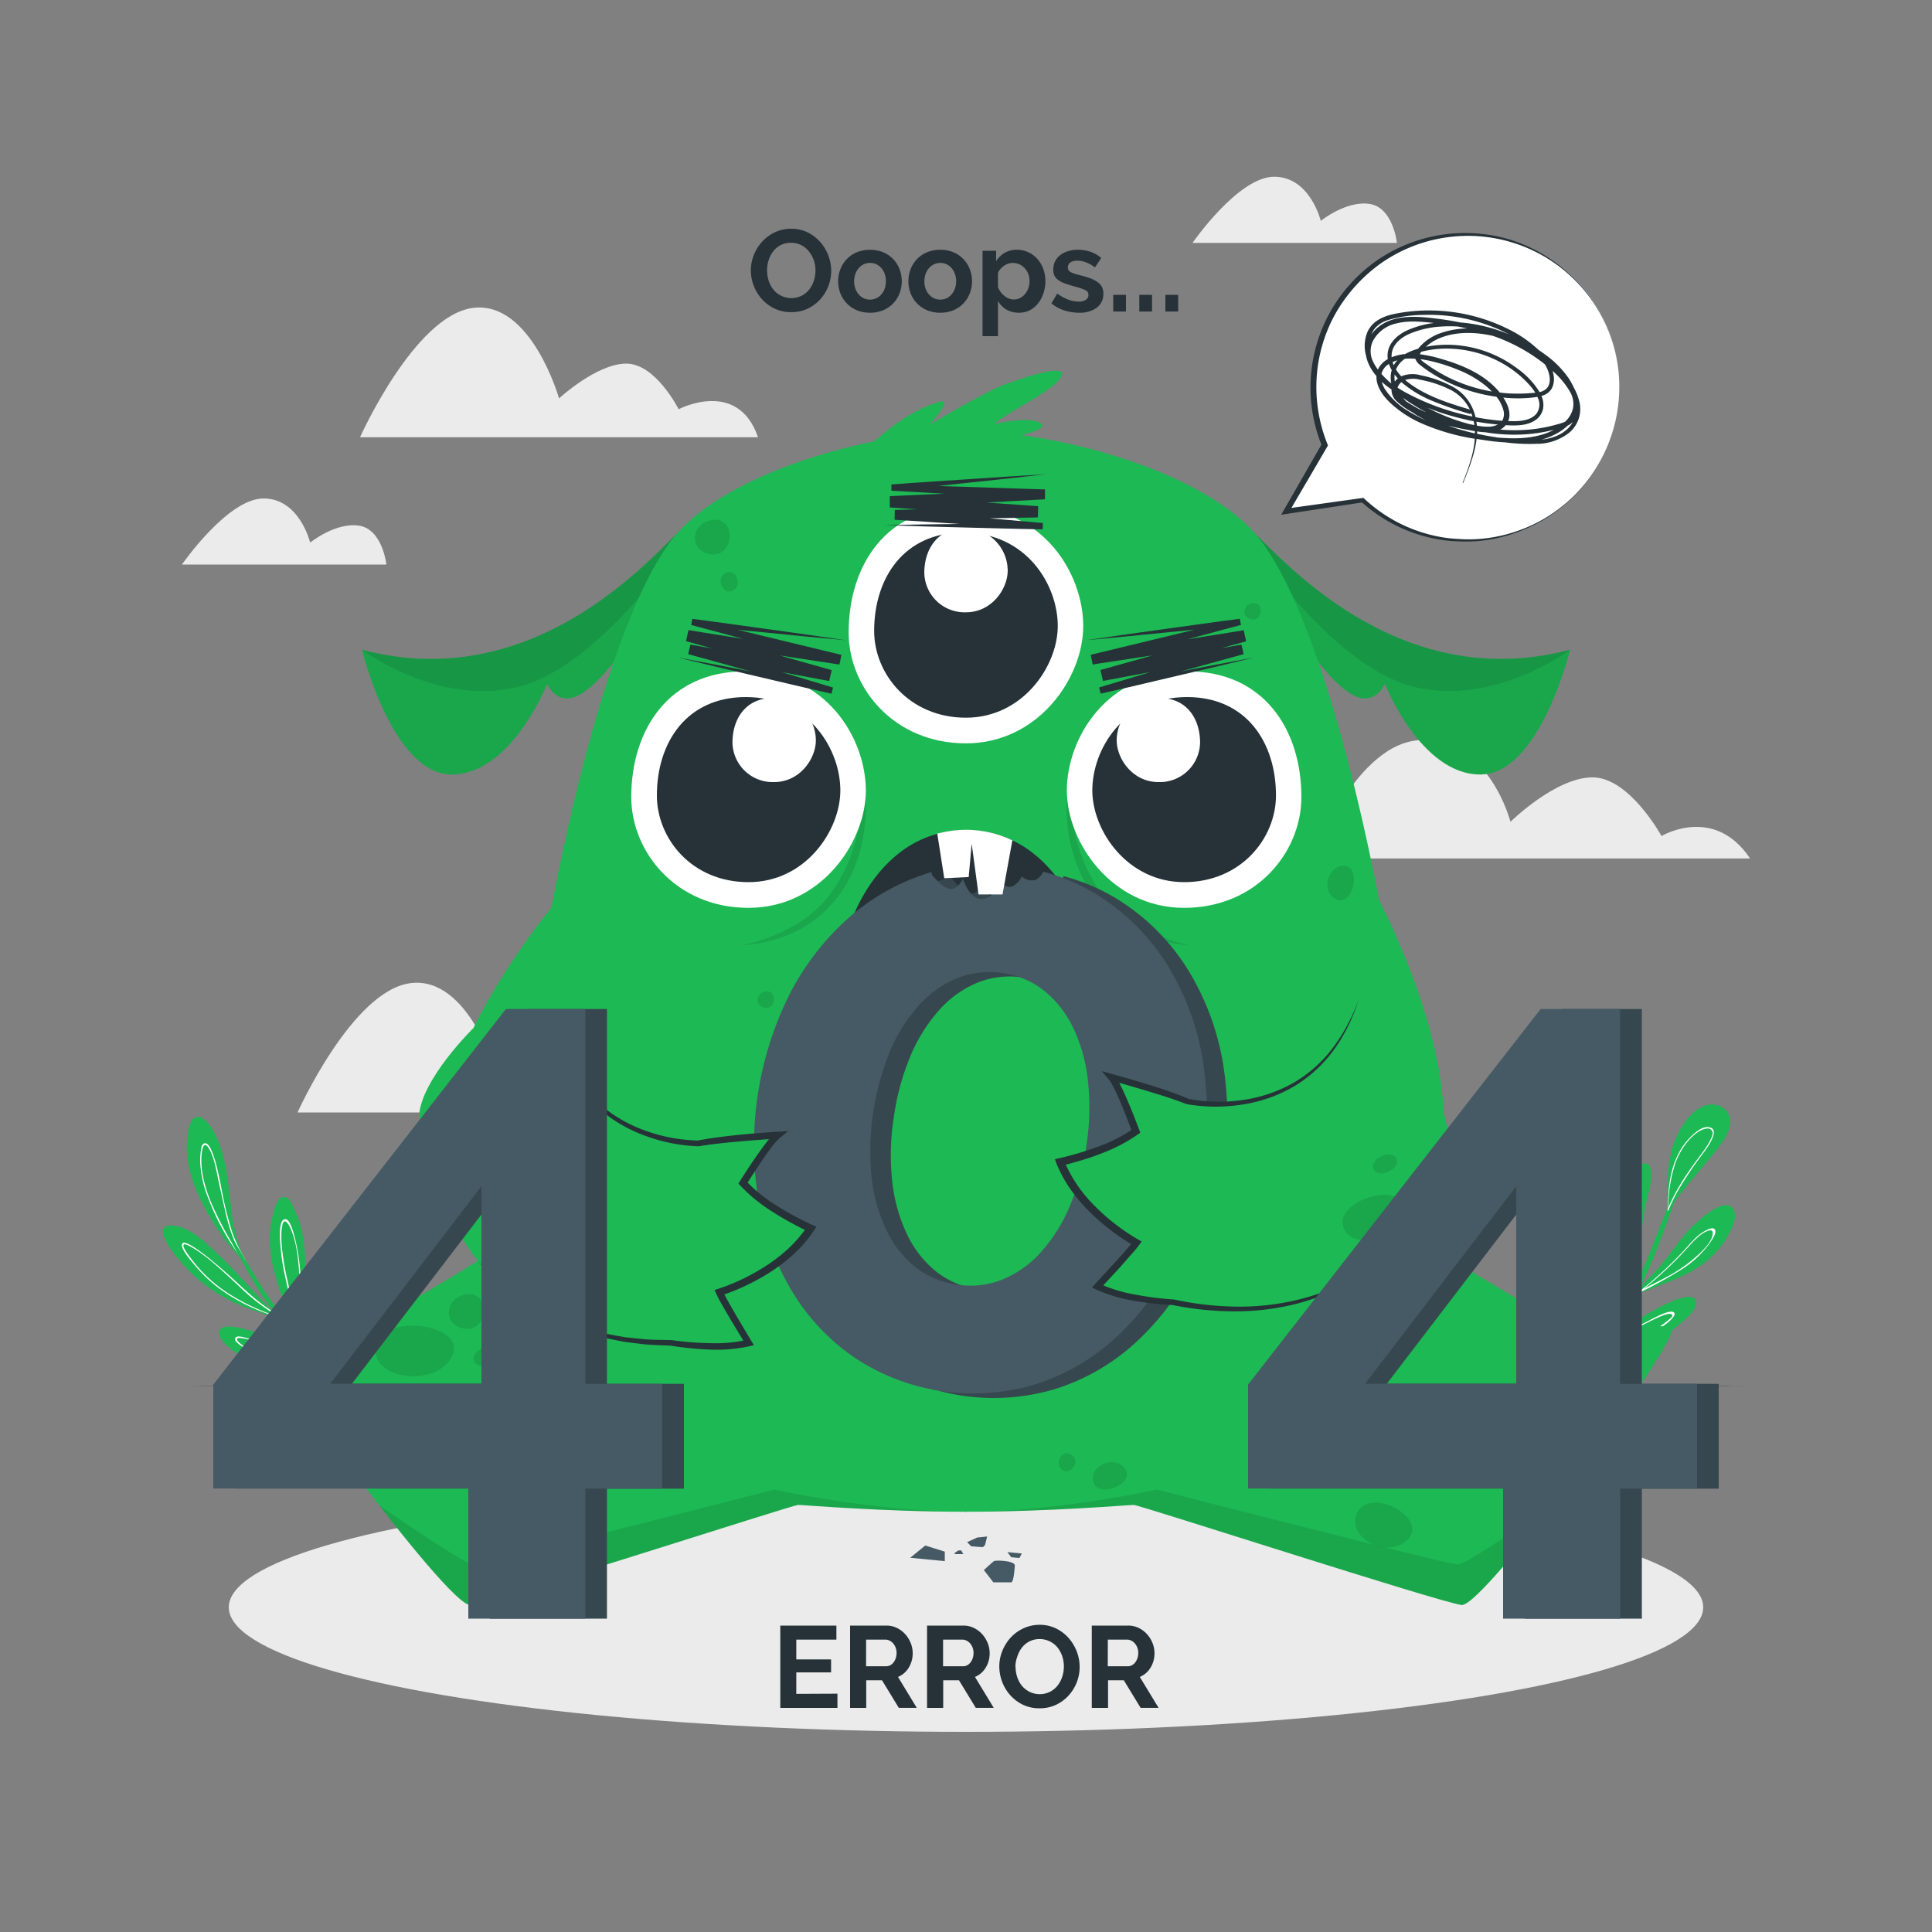 <svg xmlns="http://www.w3.org/2000/svg" viewBox="0 0 500 500"><rect x="0" y="0" width="500" height="500" fill="#808080" stroke="none"/><g id="freepik--background-complete--inject-76"><path d="M452.92,222.17H339.74s11.22-30.65,28.49-30.65,22.68,21.16,22.68,21.16,11.65-11.5,21.23-11.5S430,216.37,430,216.37,443.56,208.2,452.92,222.17Z" style="fill:#ebebeb"></path><path d="M100,146.11H47.08S58.9,129,68.21,129s12.06,11.42,12.06,11.42,6.58-5.33,12.66-4.38S100,146.11,100,146.11Z" style="fill:#ebebeb"></path><path d="M361.52,62.87h-52.9s11.82-17.13,21.13-17.13,12.07,11.42,12.07,11.42,6.57-5.33,12.66-4.38S361.52,62.87,361.52,62.87Z" style="fill:#ebebeb"></path><path d="M196.17,113.16h-103s14.11-31.5,29.2-33.47,22.31,23.41,22.31,23.41,9.74-9,17.39-9,13.56,11.81,13.56,11.81S190.92,97.85,196.17,113.16Z" style="fill:#ebebeb"></path><path d="M180,287.91h-103s14.11-31.5,29.2-33.47,22.31,23.4,22.31,23.4,9.74-9,17.39-9,13.56,11.81,13.56,11.81S174.72,272.6,180,287.91Z" style="fill:#ebebeb"></path></g><g id="freepik--Floor--inject-76"><polygon points="48.82 358.78 99.11 358.54 149.41 358.45 250 358.28 350.59 358.45 400.89 358.54 451.18 358.78 400.89 359.03 350.59 359.11 250 359.28 149.41 359.11 99.11 359.02 48.82 358.78" style="fill:#263238"></polygon></g><g id="freepik--Plants--inject-76"><path d="M424.37,330.68c-3.37-4.35-7.2-9.14-7-14.92.22-5.32,2-11.23,6.9-14.07,1.4-.8,2.42-1.08,2.87.71.68,2.74-.49,6.07-1.07,8.73a55.37,55.37,0,0,0-1.42,10.4c-.07,2.47.1,4.93.09,7.4,0,.31,0,.62,0,.93,0,.11,0,.24,0,.35l.09.13a.31.31,0,0,1,0,.26.2.2,0,0,1-.05.09A.29.29,0,0,1,424.37,330.68Z" style="fill:#1DB954"></path><path d="M424.82,330.69c-2.75-4-6-8.08-5.57-13.13a22.49,22.49,0,0,1,1.8-6.82c.42-1,1.64-3.93,2.92-4,2.32-.12-.78,9.19-.93,10.29a23.49,23.49,0,0,0,1.73,11.89c0,.31,0,.62,0,.93a26.26,26.26,0,0,1-2.18-8.3c-.35-4,1-7.29,1.72-11.12.16-.82.8-3.44-.62-3.23-.94.14-2.15,3-2.41,3.62a22.3,22.3,0,0,0-1.72,6.46c-.48,5.1,2.64,9.24,5.32,13.31A.2.2,0,0,1,424.82,330.69Z" style="fill:#fff"></path><path d="M423.42,335.1l-.6.26h0a.14.14,0,0,1-.15,0,.23.23,0,0,1-.07-.3.17.17,0,0,1,.1-.08l.09,0,.18-.06s0,0,0,0l0,0c2.38-2.92,5.23-5.43,7.59-8.39s4.3-5.8,6.76-8.44c1.55-1.67,9.75-9.48,11.5-4.65.77,2.14-.92,5.21-2,7a22.91,22.91,0,0,1-5.47,6.18C436.06,330.79,429.55,332.39,423.42,335.1Z" style="fill:#1DB954"></path><path d="M435.67,328.23a26.89,26.89,0,0,0,5.71-5.09c.57-.68,3.29-4,2.39-5-.57-.7-2.11.21-2.63.49-2.21,1.21-3.8,3.35-5.49,5.16A103.07,103.07,0,0,1,424.56,334l-.85.45-.71.38-.24.13-.18.11a.24.24,0,0,0,.07.3l.55-.29-.4.31h0l.48-.22.12-.05c.22-.16.45-.33.66-.5A112,112,0,0,0,435.67,328.23Zm-10.16,5.25c2.31-1.82,4.51-3.77,6.64-5.81,1.71-1.64,3.34-3.36,4.93-5.11a23.8,23.8,0,0,1,2.85-2.83c.81-.64,4-2.73,3.2.22-.56,2.14-3.3,4.53-4.89,5.89a38.87,38.87,0,0,1-5.73,4C430.22,331.11,427.85,332.28,425.51,333.48Z" style="fill:#fff"></path><path d="M412.91,346.3h0a.59.59,0,0,1-.13-.15c-2.73-4.23-7-9.38-6.77-14.72.19-3.94,2.36-9.23,6.27-10.84,4.42-1.81,3.56,6.53,3.44,8.66a152.75,152.75,0,0,1-2.54,17l0,.1v0C413.09,346.44,413,346.38,412.91,346.3Z" style="fill:#1DB954"></path><path d="M413.13,346.36c0-.34-.05-.68-.07-1-.24-3.89-.32-7.8-.19-11.7,0-1,.81-8.52-1.15-8.16-1.18.22-1.89,3-2.15,3.95a15.37,15.37,0,0,0-.54,5.09c.26,3.94,2.27,7.5,3.67,11.16.07.17.14.34.2.52v.11h0C413,346.38,413.09,346.44,413.13,346.36Zm-3.49-9.74a15.83,15.83,0,0,1-.15-5.23c.16-1.15.86-5.32,2.33-5.4.77-.05.69.44.84,1.32a10.1,10.1,0,0,1,.13,1.22c0,1,0,2-.08,3-.09,1.76-.14,3.52-.15,5.29,0,2.89.09,5.77.28,8.65C411.83,342.5,410.27,339.7,409.64,336.62Z" style="fill:#fff"></path><path d="M426.67,347.71a29.69,29.69,0,0,1-17.24,1.79l-.1,0a.24.24,0,0,1-.07-.27.22.22,0,0,1,.25-.15l.36.06c6-3.31,12.07-6.53,18.05-10,1.4-.81,10.48-5.79,11-2.25.3,2.19-3,4.75-4.48,6A29.53,29.53,0,0,1,426.67,347.71Z" style="fill:#1DB954"></path><path d="M433,340.88c.36-.47.66-1.06,0-1.34-1.33-.55-5.54,1.88-6.74,2.49-5,2.54-10,4.57-15.18,6.64l-1.31.53h-.51a.23.23,0,0,0,.07.27l.14,0c.22,0,.46,0,.69,0h0a35,35,0,0,0,10.78-1.62,33.22,33.22,0,0,0,6.33-2.75C429.13,344,431.73,342.61,433,340.88Zm-22.59,8.31h-.33c.19-.06.37-.11.55-.18a99.14,99.14,0,0,0,12-4.83c2-1,3.86-2,5.86-2.93.84-.38,3.19-1.52,4-1.16s-.05.94-.48,1.34-.92.73-1.23,1A34.64,34.64,0,0,1,410.45,349.19Z" style="fill:#fff"></path><path d="M398,358.78l-.59-.81,2.12-1.6c2.83-2.18,5.64-4.38,8.41-6.64,1.59-1.29,3.14-2.58,4.64-3.92a1.07,1.07,0,0,1,.16-.14l.36-.34q.19-.16.39-.36a43.25,43.25,0,0,0,8.63-10.46c.76-1.33,1.45-2.69,2.11-4.07.07-.13.13-.26.19-.39a.54.54,0,0,0,.05-.11c.07-.14.13-.27.19-.42l.15-.31c2-4.27,3.58-8.71,5.3-13.06.49-1.24,1-2.49,1.49-3.73l.09-.22c0-.09.07-.19.11-.28,2.21-5.49,4.48-11,6.54-16.5.07-.21.38-.06.3.14-1.34,3.71-2.6,7.44-3.88,11.18-.16.5-.34,1-.51,1.49-.34,1-.67,2-1,2.94q-1,3-2.11,5.86a143,143,0,0,1-6.75,16.25c-.2.39-.41.77-.62,1.15s-.26.49-.41.71-.3.55-.47.82A46.12,46.12,0,0,1,412,348l-.88.72-.41.34a1.92,1.92,0,0,0-.22.18l-.29.22h0l-.22.17-.77.6c-2.81,2.2-5.66,4.36-8.5,6.51C399.77,357.38,398.86,358.08,398,358.78Z" style="fill:#1DB954"></path><path d="M432.93,296.68c1.39-4.39,5.53-11.71,11.12-10.74a4.33,4.33,0,0,1,3.7,4.42c0,2.64-1.83,5.13-3.39,7.11-4.16,5.29-8.8,10.14-12.59,15.72,0,.06-.33.48-.41.61s-.24,0-.17-.14l.37-.55C431.58,307.7,431.27,301.89,432.93,296.68Z" style="fill:#1DB954"></path><path d="M431.78,313.23s0-.08.05-.12a45.83,45.83,0,0,1,2.38-4.88,94.42,94.42,0,0,1,6.29-9.4c.87-1.17,5.24-6.74,1.62-7.13-1.52-.16-3.08,1.13-4.12,2.08a17,17,0,0,0-3.93,5.44c-1.92,4.06-2.35,8.55-2.42,13,0,.2,0,.41,0,.61l-.08.18a.43.43,0,0,0-.05.12.11.11,0,0,0,0,.08.16.16,0,0,0,.2.12A.14.14,0,0,0,431.78,313.23Zm0-1.31a36.38,36.38,0,0,1,1.78-10.82,19.54,19.54,0,0,1,2.71-5.05,15.29,15.29,0,0,1,1.7-1.9,10.72,10.72,0,0,1,1.49-1.2c1.16-.78,2.73-1.21,3.33-.62.75.72.47,1.35-.09,2.58a11.76,11.76,0,0,1-.65,1.21,33.26,33.26,0,0,1-1.94,2.8c-1.13,1.52-2.24,3-3.3,4.59-.72,1.05-1.42,2.13-2.07,3.23a46.92,46.92,0,0,0-3,5.87C431.73,312.38,431.75,312.15,431.76,311.92Z" style="fill:#fff"></path><path d="M55.44,323.66c2.71,2.51,5.26,5.19,7.77,7.89,1.43,1.54,2.83,3.09,4.27,4.62,1.57,1.69,3.06,3.58,5.27,4.41h0a1,1,0,0,1,.27.17l0,0a.28.28,0,0,1-.34.34l-.15-.06H72.5a9.22,9.22,0,0,1-2-.46,48,48,0,0,1-5.37-1.6,45.87,45.87,0,0,1-10.24-5.13,38.68,38.68,0,0,1-7.66-6.79c-1.79-2.08-4.48-5.15-5-7.95-.45-2.53,2.82-2,4.33-1.59C50,318.57,52.86,321.3,55.44,323.66Z" style="fill:#1DB954"></path><path d="M47.2,321.81c-.78,1.09,2.17,4.39,3.41,5.86a37,37,0,0,0,6.65,6.16,47.92,47.92,0,0,0,14.61,7l.63.19h.06l.14.05a.28.28,0,0,0,.35-.34c-.42-.19-.82-.39-1.21-.61s-.72-.4-1.06-.61c-3.78-2.25-7.06-5.38-10.28-8.36C56.72,327.69,48.24,320.37,47.2,321.81Zm24.14,18.44c.52.29,1.06.56,1.59.81l-1.27-.42a53.29,53.29,0,0,1-12.93-6.15,37.89,37.89,0,0,1-6.22-5.16,35.34,35.34,0,0,1-2.82-3.3c-.36-.49-2.74-3.38-2.11-3.95.44-.39,3.17,1.39,3.23,1.42.54.35,1.08.73,1.6,1.12,1.09.79,2.13,1.65,3.15,2.52,2.22,1.9,4.33,3.92,6.48,5.89A50.3,50.3,0,0,0,71.34,340.25Z" style="fill:#fff"></path><path d="M75.92,312.43C78.39,317.21,79,322.7,79,328c0,2.85-.06,5.69-.09,8.52a38.25,38.25,0,0,0,.27,7.61c0,.1,0,.22.07.33a9.39,9.39,0,0,0,.67,2,.15.15,0,0,1,0,.13l.12.19c0,.05,0,.11-.07.07l-.18-.16v0a.14.14,0,0,1-.16-.09l0-.08-.17-.16c-4.15-3.83-6.47-10.3-8-15.5s-2.31-10.74-.94-16c.35-1.33.94-4.5,2.55-5S75.4,311.41,75.92,312.43Z" style="fill:#1DB954"></path><path d="M73.73,315.52c-1.63.28-1.28,4.74-1.23,5.83a56.85,56.85,0,0,0,1.48,9.8,51.25,51.25,0,0,0,5.41,15h0l.06.18a1.36,1.36,0,0,0,.17.17.2.2,0,0,0,0,.08.15.15,0,0,0,.16.09l-.06-.25c-.18-.65-.33-1.32-.47-2,0-.12-.05-.23-.07-.33A108.65,108.65,0,0,1,77.77,330a53.55,53.55,0,0,0-1.48-9.75C76.07,319.47,75.1,315.3,73.73,315.52Zm1.46,2.37c2.23,5.15,2.16,11.27,2.53,16.77a57.58,57.58,0,0,0,1.55,11A54.32,54.32,0,0,1,74.54,332a73.12,73.12,0,0,1-1.47-8.14,29.2,29.2,0,0,1-.25-4.48,11.56,11.56,0,0,1,.34-2.67C73.72,315.12,74.81,317,75.19,317.89Z" style="fill:#fff"></path><path d="M88.79,353.74a.31.31,0,0,1,0,.29h.11a.09.09,0,0,1,.09.09.07.07,0,0,1-.07.09c-6.39,1-13.5,1.3-19.79-.41a25.42,25.42,0,0,1-7.49-3.37c-1.56-1.05-4.71-3.18-4.89-5.29-.35-4.24,10.89.16,12.58.83,3.08,1.22,6.06,2.69,9.11,4,3.35,1.4,6.8,2.54,10.24,3.7A.25.25,0,0,1,88.79,353.74Z" style="fill:#1DB954"></path><path d="M88.78,353.74c-.34,0-.68-.06-1-.11a54.71,54.71,0,0,1-16.19-4.39,50.71,50.71,0,0,0-7.91-3c-.68-.16-3.18-1-2.78.65.21.83,4.33,3.21,5.45,3.74a34.55,34.55,0,0,0,8.07,2.53,56.82,56.82,0,0,0,14.15,1l.41,0a.08.08,0,0,0-.09-.08h-.1A.28.28,0,0,0,88.78,353.74Zm-12-.49a40.38,40.38,0,0,1-8.16-2,26.83,26.83,0,0,1-3.06-1.35,18.17,18.17,0,0,1-2.26-1.34c-1.73-1.26-2.08-1.72-1.93-2.05s.46-.32,1.86-.09a13.62,13.62,0,0,1,2.65.77c1.21.46,2.42,1,3.61,1.48,2.4,1,4.78,2.1,7.25,2.95a42,42,0,0,0,10.94,2.28A65.31,65.31,0,0,1,76.77,353.25Z" style="fill:#fff"></path><path d="M88.12,335.38a16,16,0,0,1,3.3,6c1.46,4.35,2,9,3.12,13.39.18.66.36,1.32.57,2,0,.07.46.79.41.75s-.23-.22-.58-.59h0c-1.73-1.81-6.88-7.4-8.85-11.18a32.81,32.81,0,0,1-3-7.41c-.28-1.22-.8-4,.42-4.94S87.29,334.5,88.12,335.38Z" style="fill:#1DB954"></path><path d="M85.5,336.45c-1.71.71,1.83,8.24,2.27,9.23a46.4,46.4,0,0,0,6.31,10.2c.28.36.57.7.86,1.05l.57.59s-.37-.68-.41-.76-.06-.23-.1-.34c-.16-.54-.32-1.09-.45-1.63-1.13-3-2.2-6-3.39-8.92a42.8,42.8,0,0,0-3-6.17C87.9,339.25,86.25,336.14,85.5,336.45ZM86.9,338c3.83,5.49,5.22,12.1,7.75,18.2,0,.11.08.2.12.3l-.32-.4a53.56,53.56,0,0,1-5.34-8.38,49.89,49.89,0,0,1-2.41-5.56A24.85,24.85,0,0,1,85.63,339c-.1-.47-.33-1.77,0-1.93S86.65,337.65,86.9,338Z" style="fill:#fff"></path><path d="M54.94,292.21c6,10.06,3,23,8.3,33.34l0,.05c.16.31.33.63.51.94a.22.22,0,0,1-.16.32.17.17,0,0,1-.16-.09l-.12-.22c-4.78-4.44-8.65-10.47-11.5-16.3-2.47-5.08-4.1-10.77-3.25-16.44.2-1.4.52-4.19,2.21-4.71S54.2,291,54.94,292.21Z" style="fill:#1DB954"></path><path d="M52.87,295.91c-.71.23-.8,1.27-.88,1.84a17.69,17.69,0,0,0-.09,4.3,29.37,29.37,0,0,0,2.19,8.53,61.3,61.3,0,0,0,7.12,13.3c.67.92,1.38,1.81,2.13,2.66l.28.32a.22.22,0,0,0,.16-.32c-.18-.3-.33-.6-.5-.91a.2.2,0,0,1,0-.08,36.06,36.06,0,0,1-3.05-6.28,85.23,85.23,0,0,1-2.69-10.54C57.2,307.34,55.29,295.11,52.87,295.91Zm1.59,2c1.23,2.63,1.62,5.63,2.25,8.44s1.24,5.69,1.91,8.52a41.66,41.66,0,0,0,2.17,6.59,32,32,0,0,0,2.73,5.1A44.24,44.24,0,0,1,60.2,322l0-.07A82.23,82.23,0,0,1,55.45,313a.54.54,0,0,0-.05-.11,37,37,0,0,1-2.87-8.42,21.71,21.71,0,0,1-.41-4.82c.09-1.84.35-3.31,1-3.33C53.52,296.28,54.1,297.19,54.46,298Z" style="fill:#fff"></path><path d="M55.69,312.85c1.65,2.9,3.37,5.79,5.1,8.66q1.22,2,2.45,4a.2.2,0,0,0,0,.08l.88,1.46c2.66,4.39,5.29,9,8.64,12.93a43.83,43.83,0,0,0,5.92,5.62l.67.52h0l.37.27.21.16c1.86,1.44,3.81,2.79,5.71,4.09,2.64,1.82,5.39,3.45,8.16,5.05a1.38,1.38,0,0,0,.24.14l.37.23.2.1a4.05,4.05,0,0,0,.35.21c.89.52,1.78,1,2.66,1.56l-.56.8a64.29,64.29,0,0,1-8.4-4.54l-.16-.11c-.27-.16-.53-.33-.79-.5l-1-.62-2.26-1.53a67,67,0,0,1-12.25-10.14L72,341l-.12-.14-.21-.23-.32-.39-.56-.7-.16-.21a104.26,104.26,0,0,1-7.48-12c-.42-.75-.83-1.48-1.24-2.23l-.69-1.24c-.33-.63-.67-1.27-1-1.89l0-.07c-1.59-3-3.11-6-4.72-8.95C55.38,312.84,55.61,312.71,55.69,312.85Z" style="fill:#1DB954"></path></g><g id="freepik--Shadow--inject-76"><ellipse cx="250" cy="415.97" rx="190.79" ry="32.23" style="fill:#ebebeb"></ellipse></g><g id="freepik--Monster--inject-76"><path d="M175.84,137.55c-6.21,5.21-36.74,42.66-82.17,30.59,0,0,7.81,32.3,23.25,32.3S141.59,177,141.59,177s1.68,4.09,5.68,3.73c8.13-.72,22.54-24.22,28.57-37.45Z" style="fill:#1DB954"></path><path d="M175.84,137.55c-6.21,5.21-36.74,42.66-82.17,30.59,0,0,7.81,32.3,23.25,32.3S141.59,177,141.59,177s1.68,4.09,5.68,3.73c8.13-.72,22.54-24.22,28.57-37.45Z" style="opacity:0.1"></path><path d="M175.84,137.55v3.77c-3.88,5.58-23.07,31.92-41.77,36.46-20.94,5.1-40.4-9.64-40.4-9.64C139.1,180.21,169.63,142.76,175.84,137.55Z" style="opacity:0.1"></path><path d="M324.16,137.55c6.21,5.21,36.74,42.66,82.17,30.59,0,0-7.81,32.3-23.25,32.3S358.41,177,358.41,177s-1.68,4.09-5.68,3.73c-8.13-.72-22.54-24.22-28.57-37.45Z" style="fill:#1DB954"></path><path d="M324.16,137.55c6.21,5.21,36.74,42.66,82.17,30.59,0,0-7.81,32.3-23.25,32.3S358.41,177,358.41,177s-1.68,4.09-5.68,3.73c-8.13-.72-22.54-24.22-28.57-37.45Z" style="opacity:0.1"></path><path d="M324.16,137.55v3.77c3.88,5.58,23.07,31.92,41.77,36.46,20.94,5.1,40.4-9.64,40.4-9.64C360.9,180.21,330.37,142.76,324.16,137.55Z" style="opacity:0.1"></path><path d="M378.26,415.37c-5.68-.7-83.42-25.9-84.84-25.9s-21.53,1.77-43.43,1.77-42-1.77-43.42-1.77-79.15,25.2-84.83,25.9S65,346.51,67.43,344s21.3,1.42,23.42,1.07,38.34-21.29,38.7-23.08,6-46.14,12.07-80.93,18.92-87,34.07-103.53,52.54-26,74.3-26,59.17,9.46,74.32,26,28,68.74,34.07,103.53,11.71,79.16,12.07,80.93,36.56,22.73,38.69,23.08,20.94-3.55,23.43-1.07S383.94,416.09,378.26,415.37Z" style="fill:#1DB954"></path><path d="M225.21,114.93c1.53-.73,8.59-8.36,18.16-11,3.31-.9-2.79,6-2.79,6s14.2-8.54,19.92-10.6c9.55-3.45,14.29-4.17,14.29-2.59,0,3.53-14.88,10.17-17.38,13,0,0,8.83-2.14,11.8-.28s-7.81,3.74-7.81,3.74Z" style="fill:#1DB954"></path><path d="M223.18,199.19a45.41,45.41,0,0,1,.5,15.52,38,38,0,0,1-5.1,14.86,33.3,33.3,0,0,1-5,6.19,34,34,0,0,1-6.4,4.67,37.46,37.46,0,0,1-15,4.22,48.76,48.76,0,0,0,14.17-5.57,36.82,36.82,0,0,0,5.87-4.67,32.71,32.71,0,0,0,4.59-5.89,41.5,41.5,0,0,0,5.27-14.06A63.78,63.78,0,0,0,223.18,199.19Z" style="opacity:0.1"></path><path d="M192.74,173.75c-19.54,0-29.37,15-29.37,32.52,0,14.19,11.6,28.68,30.35,28.68s30.36-17,30.36-30.35S214,173.75,192.74,173.75Z" style="fill:#fff"></path><path d="M193,180.4c-15.3,0-23,11.74-23,25.45C170,217,179,228.3,193.72,228.3s23.76-13.33,23.76-23.76S209.56,180.4,193,180.4Z" style="fill:#263238"></path><path d="M200,180.64c-6.95,0-10.44,5.34-10.44,11.56a10.42,10.42,0,0,0,10.79,10.2c6.66,0,10.79-6.06,10.79-10.79A11,11,0,0,0,200,180.64Z" style="fill:#fff"></path><path d="M175.36,170.15c6.7,1.24,13.39,2.53,20.08,3.83s13.38,2.56,20.05,3.93l-.39,1.58-37-10.2.58-2.47c12.14,2.18,24.28,4.31,36.4,6.55l-.65,2.83L196,171.1l-18.45-5.17.62-2.86,19.74,3.17,19.73,3.22-.51,2.5-38.25-10.21.3-1.59c6.62.84,13.22,1.81,19.84,2.71s13.22,1.84,19.82,2.82q-10-.9-19.93-1.92c-6.64-.67-13.29-1.27-19.92-2l.29-1.59,38.48,9.3-.51,2.5-19.77-3-19.76-3,.62-2.85,18.46,5.11,18.45,5.18-.66,2.83c-12.12-2.24-24.22-4.61-36.33-6.91l.58-2.47,36.75,11.07-.4,1.59c-6.65-1.48-13.27-3.09-19.9-4.63S182,171.77,175.36,170.15Z" style="fill:#263238"></path><path d="M249,131.19c-19.54,0-29.37,15-29.37,32.51,0,14.19,11.6,28.68,30.35,28.68s30.36-17,30.36-30.35S270.24,131.19,249,131.19Z" style="fill:#fff"></path><path d="M249.23,137.83c-15.29,0-23,11.74-23,25.46,0,11.11,9.08,22.45,23.76,22.45s23.76-13.33,23.76-23.76S265.84,137.83,249.23,137.83Z" style="fill:#263238"></path><path d="M249.65,136.71c-6.94,0-10.44,5.33-10.44,11.56A10.43,10.43,0,0,0,250,158.46c6.67,0,10.79-6.05,10.79-10.79A11,11,0,0,0,249.65,136.71Z" style="fill:#fff"></path><path d="M229,135.91q10.22-.22,20.44-.33c6.81-.08,13.62-.22,20.43-.24l-.06,1.64-38.3-2.47.07-2.54c12.32-.33,24.65-.72,37-1l-.07,2.91-19.12-1.24-19.11-1.32,0-2.92,20-.91,20-.86v2.56L230.7,127l0-1.62c6.65-.52,13.32-.91,20-1.37s13.32-.89,20-1.28q-9.94,1.15-19.91,2.18c-6.64.69-13.27,1.46-19.91,2.09l0-1.62,39.57,1.29v2.55l-20,1.11-20,1,0-2.93,19.11,1.25L268.68,131l-.07,2.91c-12.32.26-24.65.41-37,.61l.07-2.54,38.23,3.38-.07,1.63c-6.81-.1-13.62-.32-20.43-.48S235.81,136.15,229,135.91Z" style="fill:#263238"></path><path d="M277,199.19A63.78,63.78,0,0,0,278,214.46a41.48,41.48,0,0,0,5.26,14.06,32.76,32.76,0,0,0,4.6,5.89,36.38,36.38,0,0,0,5.87,4.67,48.65,48.65,0,0,0,14.17,5.57,37.46,37.46,0,0,1-15-4.22,33.64,33.64,0,0,1-6.4-4.67,33.3,33.3,0,0,1-5-6.19,38,38,0,0,1-5.1-14.86A45.66,45.66,0,0,1,277,199.19Z" style="opacity:0.1"></path><path d="M307.44,173.75c19.54,0,29.36,15,29.36,32.52,0,14.19-11.59,28.68-30.35,28.68s-30.35-17-30.35-30.35S286.22,173.75,307.44,173.75Z" style="fill:#fff"></path><path d="M307.22,180.4c15.3,0,23,11.74,23,25.45,0,11.11-9.08,22.45-23.76,22.45S282.69,215,282.69,204.54,290.61,180.4,307.22,180.4Z" style="fill:#263238"></path><path d="M300.14,180.64c6.95,0,10.44,5.34,10.44,11.56a10.42,10.42,0,0,1-10.79,10.2c-6.67,0-10.79-6.06-10.79-10.79A11,11,0,0,1,300.14,180.64Z" style="fill:#fff"></path><path d="M324.64,170.15c-6.62,1.62-13.25,3.18-19.89,4.73s-13.25,3.15-19.9,4.63l-.4-1.59,36.75-11.07.58,2.47c-12.11,2.3-24.21,4.67-36.33,6.91l-.66-2.83,18.45-5.18,18.46-5.11.62,2.85-19.76,3-19.77,3-.51-2.5,38.48-9.3.29,1.59c-6.63.73-13.28,1.33-19.92,2s-13.28,1.32-19.93,1.92q9.9-1.47,19.82-2.82c6.62-.9,13.22-1.87,19.84-2.71l.3,1.59L282.91,172l-.51-2.5,19.73-3.22,19.74-3.17.62,2.86L304,171.1l-18.47,5.1-.65-2.83c12.12-2.24,24.26-4.37,36.4-6.55l.58,2.47-37,10.2-.39-1.58c6.67-1.37,13.37-2.62,20.05-3.93S317.94,171.39,324.64,170.15Z" style="fill:#263238"></path><path d="M281.52,247.92c-1.46,3-19-1.11-31.51-1.11-13.26,0-30.07,4.14-31.53,1.11S225,214.84,250,214.84,283,244.88,281.52,247.92Z" style="fill:#263238"></path><path d="M271.49,248.67c-6.39-.63-14.7-1.86-21.48-1.86-7.11,0-15.26,1.2-21.49,1.83,7.87-15.15,16.08-16.43,21.49-10.38C255.41,232.21,263.63,233.49,271.49,248.67Z" style="fill:#ff99ba"></path><path d="M235.48,247.86c-3.51.41-6.82.81-9.57,1l2.73-10.25,4-.71Z" style="fill:#fff"></path><path d="M276.17,249c-2.86-.09-6.61-.53-10.64-1l3.82-8.45,5.08.35Z" style="fill:#fff"></path><path d="M316.29,273.94a67.79,67.79,0,0,0-9-23.22A56.55,56.55,0,0,0,291,233.88a51.46,51.46,0,0,0-15.73-7.12,4.06,4.06,0,0,1-1.87,2.07,3.53,3.53,0,0,1-3.65-.85,5.24,5.24,0,0,1-2.48,2.59c-1.64.62-3-1.11-3-1.11s-1.71,4.24-4.91,4.38-4.84-5.26-4.84-5.26-1.22,2.67-3.17,2.67-4.91-3.74-4.91-3.74,0-.26,0-.67l-1.39.43a56.74,56.74,0,0,0-20.28,11.59,67.68,67.68,0,0,0-15.17,19.73A87.69,87.69,0,0,0,201.76,313a67.61,67.61,0,0,0,9,23.22A55.36,55.36,0,0,0,227,352.88a55.57,55.57,0,0,0,46,6.62A55.15,55.15,0,0,0,293.29,348a67.43,67.43,0,0,0,15.17-19.74,87.88,87.88,0,0,0,7.83-54.36Zm-29.75,23.47a62.89,62.89,0,0,1-4.37,16,42.11,42.11,0,0,1-7.53,11.93,27.27,27.27,0,0,1-9.92,7,22,22,0,0,1-11.5,1.32,22.32,22.32,0,0,1-10.88-4.54,27.41,27.41,0,0,1-7.53-9.53,42.22,42.22,0,0,1-3.87-13.57,62.74,62.74,0,0,1,.34-16.62,63.82,63.82,0,0,1,4.37-16.16,42.4,42.4,0,0,1,7.56-12,27.28,27.28,0,0,1,9.92-7A22.53,22.53,0,0,1,264.84,253a22.15,22.15,0,0,1,10.66,4.51A27.3,27.3,0,0,1,283,267a42.05,42.05,0,0,1,3.86,13.68A64.48,64.48,0,0,1,286.54,297.41Z" style="fill:#37474f"></path><path d="M311,272.77a67.9,67.9,0,0,0-9-23.22,56.7,56.7,0,0,0-16.31-16.84,51.73,51.73,0,0,0-15.73-7.13,4,4,0,0,1-1.87,2.08,3.54,3.54,0,0,1-3.65-.86,5.23,5.23,0,0,1-2.48,2.6c-1.64.61-3-1.12-3-1.12s-1.71,4.24-4.91,4.39-4.83-5.26-4.83-5.26-1.23,2.67-3.18,2.67-4.91-3.75-4.91-3.75,0-.26,0-.66c-.47.13-.93.28-1.39.43a56.59,56.59,0,0,0-20.27,11.58,67.72,67.72,0,0,0-15.18,19.74,87.69,87.69,0,0,0-7.81,54.36,67.69,67.69,0,0,0,9,23.22,55.28,55.28,0,0,0,16.22,16.71,55.55,55.55,0,0,0,46,6.62A55.29,55.29,0,0,0,288,346.87a67.39,67.39,0,0,0,15.17-19.74A87.7,87.7,0,0,0,311,272.77ZM281.2,296.23a63,63,0,0,1-4.37,16,42.11,42.11,0,0,1-7.53,11.93,27.27,27.27,0,0,1-9.92,7,22.14,22.14,0,0,1-11.5,1.32A22.47,22.47,0,0,1,237,328a27.32,27.32,0,0,1-7.54-9.53,42,42,0,0,1-3.86-13.58,68.25,68.25,0,0,1,4.71-32.77,42.16,42.16,0,0,1,7.55-12,27.43,27.43,0,0,1,9.92-7,22.54,22.54,0,0,1,11.71-1.28,22.1,22.1,0,0,1,10.66,4.5,27.45,27.45,0,0,1,7.54,9.54,42.05,42.05,0,0,1,3.85,13.68A64.4,64.4,0,0,1,281.2,296.23Z" style="fill:#455a64"></path><path d="M262,217.48l-2.55,14h-6.21l-1.77-13.13-.77,8.63-6.33.3-1.8-11.53a28.66,28.66,0,0,1,7.43-1A27.74,27.74,0,0,1,262,217.48Z" style="fill:#fff"></path><path d="M250,391.24l-.09.06-.1-.06Z"></path><path d="M249.8,391.24H250l-.09.06Z"></path><path d="M200.39,385.5s25.67,5.71,49.41,5.74c-21.8,0-41.8-1.77-43.23-1.77s-79.14,25.2-84.82,25.9c-2.38.3-12.64-11.61-23.63-25.79,4.48,3.09,22.29,15.32,24.41,15.32C125,404.9,200.39,385.5,200.39,385.5Z" style="opacity:0.1"></path><path d="M402.1,389.28c-11.07,14.31-21.46,26.4-23.85,26.09-5.68-.7-83.41-25.9-84.83-25.9s-21.54,1.77-43.43,1.77c23.75,0,49.42-5.74,49.42-5.74s75.45,19.4,77.86,19.4C379.46,404.9,398.52,391.76,402.1,389.28Z" style="opacity:0.1"></path><path d="M142.73,234.88s-30.58,36.56-29.16,64.77,26.63,47.75,60.17,47.93c0,0,14.41,1.95,20,0,0,0-6.85-11.36-7.56-13.14,0,0,15.09-4.08,23.61-16.5,0,0-12-5.51-17.53-11.72,0,0,7.41-11,9-12.42,0,0-15.26,1.06-20.59,2.13,0,0-23.6-1.42-32.83-18.46S142.73,234.88,142.73,234.88Z" style="fill:#1DB954"></path><path d="M123.68,326.31a49.55,49.55,0,0,0,10.44,9.27,62.07,62.07,0,0,0,12.34,6.48c1.07.44,2.2.76,3.29,1.16l1.64.56,1.69.45,3.37.88,3.42.63,1.72.31c.57.08,1.15.12,1.73.19l3.46.36c2.31.17,4.64.15,7,.23h.12a79.89,79.89,0,0,0,9.9.78,38.51,38.51,0,0,0,9.75-.89L193,348l-3.92-6.5-1.92-3.29c-.63-1.13-1.25-2.16-1.83-3.47l-.4-.89,1-.32a50.62,50.62,0,0,0,6.64-2.72,55,55,0,0,0,6.24-3.58,41.42,41.42,0,0,0,5.59-4.46,34.64,34.64,0,0,0,4.57-5.41l.43,1.45c-1.66-.76-3.23-1.57-4.8-2.43s-3.11-1.77-4.62-2.74a42.1,42.1,0,0,1-8.4-6.83l-.47-.52.37-.59c1.38-2.18,2.79-4.33,4.26-6.46.74-1.06,1.48-2.11,2.28-3.15a18.09,18.09,0,0,1,2.74-3l.57,1.58c-3.43.2-6.87.46-10.29.77s-6.85.65-10.21,1.22l-.08,0h-.05a44.18,44.18,0,0,1-14.06-2.85,37.78,37.78,0,0,1-12.2-7.4,35.1,35.1,0,0,1-8.21-11.59,45.75,45.75,0,0,1-3.49-13.71,47.74,47.74,0,0,0,4,13.49,34.15,34.15,0,0,0,8.38,11.1,37.25,37.25,0,0,0,12,6.95,42.52,42.52,0,0,0,13.61,2.51h-.13c3.44-.65,6.88-1.07,10.33-1.43s6.89-.61,10.35-.84l2.68-.17-2.12,1.76a17.78,17.78,0,0,0-2.36,2.69c-.76,1-1.49,2.05-2.21,3.1-1.43,2.1-2.82,4.25-4.17,6.41l-.09-1.11a40.26,40.26,0,0,0,8,6.46q2.21,1.4,4.52,2.64c1.53.83,3.11,1.62,4.67,2.33l1.08.49-.65,1a34,34,0,0,1-4.87,5.75,44.42,44.42,0,0,1-5.88,4.64,56.78,56.78,0,0,1-6.49,3.66,53.06,53.06,0,0,1-6.93,2.79l.59-1.21c.44,1,1.1,2.16,1.7,3.24l1.88,3.27,3.87,6.5.61,1-1.14.27a39.27,39.27,0,0,1-10.21.87,81.59,81.59,0,0,1-10.11-1h.12c-2.36-.13-4.72-.15-7.07-.37l-3.52-.43c-.59-.08-1.17-.14-1.76-.23l-1.73-.35-3.47-.7-3.41-1-1.71-.48-1.66-.61c-1.1-.42-2.23-.78-3.3-1.26A63.21,63.21,0,0,1,133.82,336,47.34,47.34,0,0,1,123.68,326.31Z" style="fill:#263238"></path><path d="M122.53,266.05s-13.62,13.3-14.1,22.9c-.17,3.46,5.1-3.54,5.1-3.54s-3.88,11.85-3.19,15.49,3.25-5.37,3.25-5.37Z" style="fill:#1DB954"></path><path d="M356.89,233s22.51,42,15.38,69.35S336.49,343.66,303.61,337c0,0-14.51-1-19.57-4.06,0,0,9-9.73,10.08-11.32,0,0-13.94-7.07-19.76-21,0,0,12.86-2.94,19.55-7.9,0,0-5-12.28-6.3-14,0,0,14.73,4.15,19.73,6.28,0,0,23.4,3.41,35.9-11.39S356.89,233,356.89,233Z" style="fill:#1DB954"></path><path d="M363.15,320.22a45.55,45.55,0,0,1-12.21,10.67,57,57,0,0,1-15,6.42,63.76,63.76,0,0,1-16.21,2.06,80.85,80.85,0,0,1-16.28-1.63l.12,0a81.43,81.43,0,0,1-10.1-1.1,39.42,39.42,0,0,1-9.82-2.93l-1.06-.5.8-.88,5.12-5.58L291,324c.8-.93,1.68-1.93,2.31-2.82l.34,1.31a53.32,53.32,0,0,1-6.22-4.14,54.47,54.47,0,0,1-5.61-4.91,42.63,42.63,0,0,1-4.82-5.73,32.41,32.41,0,0,1-3.59-6.63L273,300l1.13-.25c1.68-.38,3.38-.84,5.05-1.33s3.33-1.06,5-1.67a41.06,41.06,0,0,0,9.2-4.68l-.32,1.06c-.87-2.39-1.8-4.78-2.77-7.13-.49-1.17-1-2.34-1.54-3.48-.27-.57-.54-1.13-.84-1.67a9.86,9.86,0,0,0-.92-1.45l-1.88-2.19,2.75.76c3.35.92,6.66,1.89,10,2.92s6.58,2.16,9.81,3.5l-.12,0a42.81,42.81,0,0,0,13.84.32,37,37,0,0,0,13.16-4.37A34.12,34.12,0,0,0,345,271.1a46.85,46.85,0,0,0,6.61-12.41,44.61,44.61,0,0,1-6.19,12.71,35,35,0,0,1-10.4,9.68,37.59,37.59,0,0,1-13.46,4.77,44,44,0,0,1-14.35-.08h0l-.08,0c-3.17-1.25-6.45-2.28-9.74-3.27s-6.61-2-9.92-2.85l.87-1.44a10.13,10.13,0,0,1,1.18,1.78c.32.58.61,1.17.9,1.75.56,1.18,1.08,2.36,1.59,3.55,1,2.38,1.94,4.77,2.85,7.19l.24.66-.56.41a42.82,42.82,0,0,1-9.61,5q-2.52,1-5.08,1.74c-1.72.52-3.43,1-5.2,1.4l.71-1.33A36.3,36.3,0,0,0,283.22,312a53.21,53.21,0,0,0,5.39,4.78,51.54,51.54,0,0,0,5.94,4l.91.51-.57.79c-.84,1.17-1.65,2.05-2.5,3L289.84,328l-5.16,5.56-.25-1.37a38.63,38.63,0,0,0,9.36,2.84,77.8,77.8,0,0,0,9.85,1.26h.12a80.33,80.33,0,0,0,16,1.86,64.14,64.14,0,0,0,16-1.75,56.35,56.35,0,0,0,15-5.95,52.91,52.91,0,0,0,6.67-4.58A38.73,38.73,0,0,0,363.15,320.22Z" style="fill:#263238"></path><path d="M373.61,287.91s3.08,11.1,1.19,17.37-2.53-2.94-2.53-2.94-.73,11.77-2.09,12.34-.53-4.88-.53-4.88Z" style="fill:#1DB954"></path><g style="opacity:0.1"><path d="M97.13,349.69c.46,8,17.09,9,20.1.69S96.54,339.6,97.13,349.69Z"></path><path d="M350.92,392.27c-2,6.36,9.3,11.44,13.79,5.7S353.42,384.23,350.92,392.27Z"></path><path d="M274.1,377.85c-.76,2.73,2.47,4.13,3.95,1.5S275.05,374.39,274.1,377.85Z"></path><path d="M347.92,318.17c2.78,5.81,15.52,1.52,15.23-5.61S344.41,310.81,347.92,318.17Z"></path><path d="M128.3,349.11c2.28,2.46-3.72,5.95-5.43,3.49S126.47,347.13,128.3,349.11Z"></path><path d="M190.15,152.52c-2.53,2.17-5.12-2.4-2.64-4.1S192.19,150.78,190.15,152.52Z"></path><path d="M361.09,299.38c2.27,2.46-3.72,5.95-5.44,3.48S359.26,297.4,361.09,299.38Z"></path><path d="M120.54,335c6.42-1.13,5.93,9.48,0,8.89S114.77,336,120.54,335Z"></path><path d="M134.72,281.19c3-.54,2.81,4.48,0,4.21S132,281.67,134.72,281.19Z"></path><path d="M198.15,256.6c3-.54,2.8,4.48,0,4.21S195.42,257.08,198.15,256.6Z"></path><path d="M324.1,156.11c3-.53,2.81,4.49,0,4.21S321.37,156.6,324.1,156.11Z"></path><path d="M137.18,270.41c3.55-3.44,8.68,5.86,4.57,7.64S134,273.5,137.18,270.41Z"></path><path d="M347.4,224.06c4.91-.53,3.24,9.95-1.1,8.83S343,224.54,347.4,224.06Z"></path><path d="M291.1,380c3,3.94-6.85,7.91-8.13,3.61S288.42,376.49,291.1,380Z"></path><path d="M184.2,134.59c6.42-1.13,5.93,9.48,0,8.89S178.44,135.61,184.2,134.59Z"></path></g><polygon points="235.56 403.15 239.46 399.98 244.51 401.56 244.51 404.02 235.56 403.15" style="fill:#455a64"></polygon><polygon points="261.71 403.01 260.72 401.69 264.44 402.04 263.83 403.21 261.71 403.01" style="fill:#455a64"></polygon><path d="M254.62,406.33s2.17-2,2.6-2.31,5.5-.14,5.42,1.16-.36,4.33-.94,4.33h-4.62Z" style="fill:#455a64"></path><polygon points="250.29 399.11 252.87 397.92 255.47 397.65 254.93 399.84 254.36 400.41 251.36 400.19 250.29 399.11" style="fill:#455a64"></polygon><path d="M248,401.25h.78l.52.95h-2s-.52-.14-.19-.33S248,401.25,248,401.25Z" style="fill:#455a64"></path></g><g id="freepik--404-error--inject-76"><path d="M126.8,418.9V385.22h-66V358.33l75.72-97.19h20.56v97H177v27.12H157.08V418.9ZM91.09,358.1h39.1V307Z" style="fill:#37474f"></path><path d="M121.2,418.9V385.22h-66V358.33l75.72-97.19h20.56v97h19.89v27.12H151.48V418.9ZM85.49,358.1h39.1V307Z" style="fill:#455a64"></path><path d="M394.62,418.9V385.22h-66V358.33l75.71-97.19h20.57v97H444.8v27.12H424.91V418.9Zm-35.71-60.8H398V307Z" style="fill:#37474f"></path><path d="M389,418.9V385.22H323V358.33l75.71-97.19h20.57v97H439.2v27.12H419.31V418.9Zm-35.71-60.8h39.1V307Z" style="fill:#455a64"></path><path d="M204.7,80.78a9.66,9.66,0,0,1-4.24-.92,10.43,10.43,0,0,1-3.27-2.43A11.22,11.22,0,0,1,194.32,70a10.71,10.71,0,0,1,.8-4.08,11.26,11.26,0,0,1,2.19-3.45,10.44,10.44,0,0,1,3.31-2.39,9.84,9.84,0,0,1,4.17-.88,9.37,9.37,0,0,1,4.22.94,10.52,10.52,0,0,1,3.25,2.48,11.4,11.4,0,0,1,2.1,3.48,11,11,0,0,1,.75,4,10.75,10.75,0,0,1-.78,4.06,11,11,0,0,1-2.16,3.42,10.39,10.39,0,0,1-3.3,2.37A9.84,9.84,0,0,1,204.7,80.78ZM198.52,70a8.57,8.57,0,0,0,.42,2.67,7.14,7.14,0,0,0,1.22,2.28,6,6,0,0,0,2,1.59,6,6,0,0,0,5.28,0,6,6,0,0,0,2-1.63,7.31,7.31,0,0,0,1.2-2.3,8.49,8.49,0,0,0,.4-2.59,8.3,8.3,0,0,0-.43-2.67A7.36,7.36,0,0,0,209.28,65a5.89,5.89,0,0,0-1.95-1.58,6.13,6.13,0,0,0-5.27,0,5.92,5.92,0,0,0-1.95,1.62,7.26,7.26,0,0,0-1.18,2.28A8.56,8.56,0,0,0,198.52,70Z" style="fill:#263238"></path><path d="M225.16,80.93a8.63,8.63,0,0,1-3.45-.66,7.74,7.74,0,0,1-2.59-1.79,7.87,7.87,0,0,1-1.64-2.59,8.74,8.74,0,0,1,0-6.21,7.91,7.91,0,0,1,1.64-2.6,7.72,7.72,0,0,1,2.59-1.78,9.32,9.32,0,0,1,6.89,0,7.88,7.88,0,0,1,2.58,1.78,8.05,8.05,0,0,1,1.63,2.6,8.74,8.74,0,0,1,0,6.21,8,8,0,0,1-1.62,2.59,7.6,7.6,0,0,1-2.58,1.79A8.63,8.63,0,0,1,225.16,80.93Zm-4.11-8.13a5.45,5.45,0,0,0,.32,1.9,4.68,4.68,0,0,0,.87,1.49,3.76,3.76,0,0,0,1.3,1,3.92,3.92,0,0,0,3.24,0,4,4,0,0,0,1.31-1,4.62,4.62,0,0,0,.87-1.5,5.6,5.6,0,0,0,.31-1.92,5.51,5.51,0,0,0-.31-1.89,4.62,4.62,0,0,0-.87-1.5,4,4,0,0,0-1.31-1,3.83,3.83,0,0,0-1.62-.34,3.69,3.69,0,0,0-1.62.36,4,4,0,0,0-1.3,1,4.62,4.62,0,0,0-.87,1.5A5.51,5.51,0,0,0,221.05,72.8Z" style="fill:#263238"></path><path d="M243.34,80.93a8.63,8.63,0,0,1-3.45-.66,7.78,7.78,0,0,1-2.6-1.79,8,8,0,0,1-1.63-2.59,8.74,8.74,0,0,1,0-6.21,8.05,8.05,0,0,1,1.63-2.6,7.76,7.76,0,0,1,2.6-1.78,8.63,8.63,0,0,1,3.45-.66,8.5,8.5,0,0,1,3.43.66,7.67,7.67,0,0,1,2.58,1.78,7.91,7.91,0,0,1,1.64,2.6,8.74,8.74,0,0,1,0,6.21,8,8,0,0,1-1.62,2.59,7.6,7.6,0,0,1-2.58,1.79A8.63,8.63,0,0,1,243.34,80.93Zm-4.11-8.13a5.69,5.69,0,0,0,.31,1.9,4.68,4.68,0,0,0,.87,1.49,3.89,3.89,0,0,0,1.31,1,3.92,3.92,0,0,0,3.24,0,4,4,0,0,0,1.31-1,4.79,4.79,0,0,0,.86-1.5,5.37,5.37,0,0,0,.32-1.92,5.28,5.28,0,0,0-.32-1.89,4.79,4.79,0,0,0-.86-1.5,4,4,0,0,0-1.31-1,3.83,3.83,0,0,0-1.62-.34,3.69,3.69,0,0,0-1.62.36,4.09,4.09,0,0,0-1.31,1,4.62,4.62,0,0,0-.87,1.5A5.76,5.76,0,0,0,239.23,72.8Z" style="fill:#263238"></path><path d="M263.68,80.93a6.2,6.2,0,0,1-3.24-.83,5.86,5.86,0,0,1-2.16-2.23V87h-4V64.91h3.51v2.7A6.43,6.43,0,0,1,260,65.43a6.25,6.25,0,0,1,3.18-.79,6.73,6.73,0,0,1,2.94.64A7.26,7.26,0,0,1,268.46,67,8.31,8.31,0,0,1,270,69.6a9.14,9.14,0,0,1,.55,3.14A9.91,9.91,0,0,1,270,76a8.22,8.22,0,0,1-1.43,2.61,6.63,6.63,0,0,1-2.17,1.74A6.08,6.08,0,0,1,263.68,80.93Zm-1.35-3.42a3.66,3.66,0,0,0,1.67-.39,4.13,4.13,0,0,0,1.3-1.05,4.93,4.93,0,0,0,.84-1.53,5.48,5.48,0,0,0,.3-1.8,5.11,5.11,0,0,0-.33-1.85,4.57,4.57,0,0,0-.92-1.48,4.26,4.26,0,0,0-1.38-1,4.11,4.11,0,0,0-1.72-.36,3.76,3.76,0,0,0-1.17.19,4.14,4.14,0,0,0-1.11.56,5.22,5.22,0,0,0-.92.84,3.47,3.47,0,0,0-.61,1v3.69a5.33,5.33,0,0,0,1.65,2.23A3.78,3.78,0,0,0,262.33,77.51Z" style="fill:#263238"></path><path d="M279.22,80.93a12.16,12.16,0,0,1-3.87-.63,9.44,9.44,0,0,1-3.24-1.8l1.5-2.52a12.86,12.86,0,0,0,2.8,1.54,7.55,7.55,0,0,0,2.72.53A3.43,3.43,0,0,0,281,77.6a1.45,1.45,0,0,0,.69-1.29,1.29,1.29,0,0,0-.81-1.23,17.49,17.49,0,0,0-2.64-.9q-1.53-.42-2.61-.81a6.7,6.7,0,0,1-1.74-.89,3,3,0,0,1-1-1.14,3.62,3.62,0,0,1-.3-1.54,4.89,4.89,0,0,1,.46-2.16A4.74,4.74,0,0,1,274.42,66a6,6,0,0,1,2-1,8,8,0,0,1,2.45-.36,10.48,10.48,0,0,1,3.31.51A8.1,8.1,0,0,1,285,66.77l-1.62,2.43A9.44,9.44,0,0,0,281,67.88a6.33,6.33,0,0,0-2.23-.42,3.23,3.23,0,0,0-1.71.42,1.46,1.46,0,0,0-.69,1.35,1.31,1.31,0,0,0,.16.69,1.47,1.47,0,0,0,.53.48,5.08,5.08,0,0,0,.94.4c.39.13.88.27,1.46.41,1.08.28,2,.56,2.77.84a7.55,7.55,0,0,1,1.89,1,3.4,3.4,0,0,1,1.08,1.24,3.85,3.85,0,0,1,.35,1.7,4.37,4.37,0,0,1-1.71,3.64A7.37,7.37,0,0,1,279.22,80.93Z" style="fill:#263238"></path><path d="M288.1,80.63V76.31h3.3v4.32Z" style="fill:#263238"></path><path d="M294.85,80.63V76.31h3.3v4.32Z" style="fill:#263238"></path><path d="M301.6,80.63V76.31h3.3v4.32Z" style="fill:#263238"></path><path d="M216.73,438.32V442H201.94v-21.3h14.52v3.63H206.08v5.13h9v3.36h-9v5.55Z" style="fill:#263238"></path><path d="M220,442v-21.3h9.42a6.07,6.07,0,0,1,2.72.62,7.12,7.12,0,0,1,2.14,1.62,7.64,7.64,0,0,1,1.41,2.28,6.83,6.83,0,0,1,.51,2.56,7,7,0,0,1-1,3.77,5.87,5.87,0,0,1-2.8,2.44l4.86,8h-4.65l-4.35-7.14h-4.08V442Zm4.14-10.77h5.19a2.21,2.21,0,0,0,1.07-.27,2.69,2.69,0,0,0,.85-.73,3.69,3.69,0,0,0,.57-1.1,4.24,4.24,0,0,0,.21-1.35,3.85,3.85,0,0,0-.24-1.38,3.78,3.78,0,0,0-.64-1.09,2.92,2.92,0,0,0-.93-.72,2.44,2.44,0,0,0-1.07-.26h-5Z" style="fill:#263238"></path><path d="M239.92,442v-21.3h9.42a6.07,6.07,0,0,1,2.72.62,7.12,7.12,0,0,1,2.14,1.62,7.64,7.64,0,0,1,1.41,2.28,6.83,6.83,0,0,1,.51,2.56,7,7,0,0,1-1,3.77,5.87,5.87,0,0,1-2.8,2.44l4.86,8h-4.65l-4.35-7.14h-4.08V442Zm4.14-10.77h5.19a2.21,2.21,0,0,0,1.07-.27,2.69,2.69,0,0,0,.85-.73,3.69,3.69,0,0,0,.57-1.1,4.24,4.24,0,0,0,.21-1.35,3.85,3.85,0,0,0-.24-1.38,3.78,3.78,0,0,0-.64-1.09,2.92,2.92,0,0,0-.93-.72,2.44,2.44,0,0,0-1.07-.26h-5Z" style="fill:#263238"></path><path d="M269,442.1a9.7,9.7,0,0,1-4.25-.91,10.5,10.5,0,0,1-3.26-2.43,11.27,11.27,0,0,1-2.87-7.46,10.52,10.52,0,0,1,.8-4.08,11.23,11.23,0,0,1,2.18-3.45,10.46,10.46,0,0,1,3.32-2.38,9.84,9.84,0,0,1,4.17-.89,9.41,9.41,0,0,1,4.22.95,10.49,10.49,0,0,1,3.25,2.47,11.4,11.4,0,0,1,2.1,3.48,11,11,0,0,1,.75,4,10.8,10.8,0,0,1-.78,4.07,11,11,0,0,1-2.16,3.42,10.39,10.39,0,0,1-3.3,2.37A9.84,9.84,0,0,1,269,442.1Zm-6.18-10.8a8.57,8.57,0,0,0,.42,2.67,7.12,7.12,0,0,0,1.21,2.28,6.19,6.19,0,0,0,2,1.59,6,6,0,0,0,5.27,0,6.2,6.2,0,0,0,2-1.64,7.24,7.24,0,0,0,1.19-2.29,8.48,8.48,0,0,0,0-5.27,7.8,7.8,0,0,0-1.23-2.28,5.89,5.89,0,0,0-2-1.57,6,6,0,0,0-5.26,0,5.92,5.92,0,0,0-1.95,1.62,7.26,7.26,0,0,0-1.18,2.28A8.2,8.2,0,0,0,262.78,431.3Z" style="fill:#263238"></path><path d="M282.55,442v-21.3H292a6.1,6.1,0,0,1,2.72.62,7.12,7.12,0,0,1,2.14,1.62,7.64,7.64,0,0,1,1.41,2.28,6.83,6.83,0,0,1,.51,2.56,7,7,0,0,1-1,3.77,5.87,5.87,0,0,1-2.8,2.44l4.86,8h-4.65l-4.35-7.14h-4.08V442Zm4.14-10.77h5.19a2.21,2.21,0,0,0,1.07-.27,2.69,2.69,0,0,0,.85-.73,3.69,3.69,0,0,0,.57-1.1,4.24,4.24,0,0,0,.21-1.35,3.85,3.85,0,0,0-.24-1.38,3.78,3.78,0,0,0-.64-1.09,3,3,0,0,0-.94-.72,2.37,2.37,0,0,0-1.06-.26h-5Z" style="fill:#263238"></path></g><g id="freepik--speech-bubble--inject-76"><path d="M418.85,104.35a39.58,39.58,0,0,1-66.15,25l-19.81,2.91,9.91-17.13a39.22,39.22,0,0,1-2.72-19.06,39.6,39.6,0,1,1,78.77,8.24Z" style="fill:#fff"></path><path d="M418.85,104.35a39.94,39.94,0,0,1-8,20.07,44.07,44.07,0,0,1-3.59,4.13,45.46,45.46,0,0,1-4.18,3.54,38.67,38.67,0,0,1-9.55,5.31A39.5,39.5,0,0,1,382.88,140a38.85,38.85,0,0,1-5.5.1,34.76,34.76,0,0,1-5.48-.57,39.9,39.9,0,0,1-19.59-9.67l.47.14L333,133l-1.44.22.73-1.26,9.85-17.16,0,.67a40.06,40.06,0,0,1,2.43-35.29A40.48,40.48,0,0,1,356.93,67a40.28,40.28,0,0,1,34.8-4.69A40.46,40.46,0,0,1,407,71.65,39.81,39.81,0,0,1,418.85,104.35Zm0,0A39.17,39.17,0,0,0,374,61.49,39.07,39.07,0,0,0,357.59,68a40.9,40.9,0,0,0-11.84,12.93,39,39,0,0,0-5,16.75,39.57,39.57,0,0,0,2.79,17.25l.14.35-.19.33-10,17.09-.71-1.05,19.83-2.77.28,0,.19.18a39,39,0,0,0,19,9.77,34.69,34.69,0,0,0,5.37.65,37.71,37.71,0,0,0,5.42,0,38.85,38.85,0,0,0,10.58-2.33,37,37,0,0,0,9.55-5.14,44.92,44.92,0,0,0,4.18-3.49,43.52,43.52,0,0,0,3.6-4.09A39.8,39.8,0,0,0,418.85,104.35Z" style="fill:#263238"></path><path d="M354.13,94a11.75,11.75,0,0,0,2.1,3.32c-.13,2.72,1.76,5.23,3.63,7a29,29,0,0,0,7.49,5,55.13,55.13,0,0,0,14.33,4.23c-.27,3.9-1.71,7.76-3.15,11.39,0,.09.11.13.15,0,1.45-3.59,3-7.44,3.46-11.35q1.46.24,2.91.45c1.48.21,3,.37,4.55.45a49,49,0,0,0,8,.37,13.55,13.55,0,0,0,8.66-3,8,8,0,0,0,2.48-7.89,14.43,14.43,0,0,0-1.43-3.65,18.39,18.39,0,0,0-1.27-2.32A25.29,25.29,0,0,0,400,91.84c-.62-.46-1.25-.9-1.9-1.33-.08-.08-.16-.17-.25-.25A31.74,31.74,0,0,0,390,85a46,46,0,0,0-19.1-4.64,44.78,44.78,0,0,0-9.94.86c-2.86.59-5.66,1.76-7,4.55a9.32,9.32,0,0,0-.41,6.33A8.27,8.27,0,0,0,354.13,94Zm33.14,19.17c-1.68-.24-3.36-.54-5-.91,0-.2,0-.4,0-.61.37.06.75.11,1.12.15s.68.06,1,.07a45.71,45.71,0,0,0,9.42.58,41,41,0,0,0,8.34-1.22c-3.93,2.13-8.94,2.4-13.23,2.1C388.39,113.32,387.83,113.26,387.27,113.2Zm-10.2-28.71c.88.16,1.75.35,2.61.55A21.26,21.26,0,0,0,373,86.15a12.8,12.8,0,0,0-6,4.11,14.75,14.75,0,0,0-3.39,1.39c-.25,0-.49,0-.74.08a11.43,11.43,0,0,0-2.73.74c0-.12,0-.24,0-.35,0-2.75,2.19-4.61,4.49-5.67a24.3,24.3,0,0,1,8.27-1.93A32.24,32.24,0,0,1,377.07,84.49ZM360.93,96.94c.26.35.54.69.83,1a4.84,4.84,0,0,0-.77.8A5.77,5.77,0,0,1,360.93,96.94Zm20.78,14.65c0,.19,0,.38,0,.57a57.11,57.11,0,0,1-6.92-2c1.41.35,2.83.66,4.26.94C379.94,111.26,380.83,111.44,381.71,111.59Zm-.65-3.8a61.4,61.4,0,0,1-17.32-6.24c-.69-.38-1.39-.79-2.06-1.22a3,3,0,0,1,1-1.44,28.86,28.86,0,0,0,8.06,4.88,91.42,91.42,0,0,0,9.51,3.31.45.45,0,0,0,.5-.14.78.78,0,0,1,.05.14C380.92,107.31,381,107.55,381.06,107.79ZM364.47,99q-.41-.32-.81-.66a6.7,6.7,0,0,1,3.69-.1,29.09,29.09,0,0,1,8.24,2.75,11.34,11.34,0,0,1,4.81,5C374.87,104.34,369.15,102.55,364.47,99Zm16.91,10a9.26,9.26,0,0,1,.18,1h-.05l-1.31-.26-1.82-.52a51.61,51.61,0,0,1-9-3.72,63.71,63.71,0,0,0,9.93,3.07C380,108.76,380.7,108.89,381.38,109Zm.72.13c1.83.33,3.68.57,5.54.74a5.75,5.75,0,0,1-2.55.56,15.53,15.53,0,0,1-2.88-.28C382.18,109.83,382.15,109.49,382.1,109.15Zm-12.88-2.39-.45-.17a25.88,25.88,0,0,1-3.76-2l-1.1-.69c-.17-.18-.34-.35-.5-.53l-.29-.36A52.54,52.54,0,0,0,369.22,106.76Zm-7.94-11.12a6.2,6.2,0,0,1,2.32-2.77,15.1,15.1,0,0,1,2.69,0,3.52,3.52,0,0,0,1.22,1.61,35.8,35.8,0,0,0,3.84,2.64,41.84,41.84,0,0,0,15.92,5.57,9.16,9.16,0,0,1,1.85,3.65,3.55,3.55,0,0,1-.36,2.59,61,61,0,0,1-6.89-.94c-.09-.35-.18-.71-.3-1.06a11.8,11.8,0,0,0-5.29-6.64,29.1,29.1,0,0,0-8.58-3.14,7.7,7.7,0,0,0-4.95.21l-.1.06A12.05,12.05,0,0,1,361.28,95.64Zm38.77,5.1a3.68,3.68,0,0,1-1.61.75,21.17,21.17,0,0,0-5.84-6.16,30.3,30.3,0,0,0-15.84-6,28.78,28.78,0,0,0-7.75.44l.21-.18a11.88,11.88,0,0,1,3.1-1.94c4.32-1.9,9.44-1.73,14-.72l.34.12a45.1,45.1,0,0,1,13.15,7.25l.14.22C401,96.29,401.82,99.21,400.05,100.74Zm-32.23-9.68a25.84,25.84,0,0,1,6.89-.82,29.48,29.48,0,0,1,15,4.34,27.64,27.64,0,0,1,6.12,5.08,13.8,13.8,0,0,1,1.51,2l-1.35.11a39,39,0,0,1-4.46.1c-1.14,0-2.27-.13-3.39-.26l-.1-.12c-3.79-4.58-9.54-7-15.12-8.61a35.05,35.05,0,0,0-5.47-1.18A2.74,2.74,0,0,1,367.82,91.06Zm1.26,2.14a45.23,45.23,0,0,1,8.21,2.5,27.4,27.4,0,0,1,7.12,4.09,22,22,0,0,1,1.69,1.55,40.44,40.44,0,0,1-11.3-3.67,41.16,41.16,0,0,1-3.71-2.11q-1-.63-1.92-1.32A7.55,7.55,0,0,1,367.62,93C368.11,93,368.6,93.11,369.08,93.2Zm28.44,14c-1.5,1.68-4.19,1.86-6.29,1.81l-.91,0c.83-2-.06-4.28-1.27-6.11h0a34.2,34.2,0,0,0,8.81-.16A4,4,0,0,1,397.52,107.21ZM360.7,94.54a6.34,6.34,0,0,1-.3-.83,9.55,9.55,0,0,1,1.26-.47,6.42,6.42,0,0,0-.43.48A5.2,5.2,0,0,0,360.7,94.54Zm44.36,14.6a13,13,0,0,1-2.08.69,38.78,38.78,0,0,1-8.14,1.42,42.63,42.63,0,0,1-6.59-.07,4.28,4.28,0,0,0,1.41-1.14h.1c2.47.14,5.32.18,7.48-1.23a4.76,4.76,0,0,0,2.1-3,5.71,5.71,0,0,0-.42-3.36,4.15,4.15,0,0,0,2.69-1.94,5.35,5.35,0,0,0,.47-3.32A8.48,8.48,0,0,0,401.8,96a20.79,20.79,0,0,1,4.55,5.45,6.2,6.2,0,0,1,.74,4.25,7,7,0,0,1-1.87,3.28ZM359.6,98.85a25.39,25.39,0,0,1-2.08-2.07,4.13,4.13,0,0,1,1.93-2.58,9.51,9.51,0,0,0,.73,1.59,7,7,0,0,0-.11,3.43ZM355.09,93a6.18,6.18,0,0,1,.18-4.68,9,9,0,0,1,6-4.59c3-.8,6.25-.51,9.33-.2l.48.06a24.34,24.34,0,0,0-6.79,1.86c-2.42,1.09-4.7,3-5.13,5.72a6.24,6.24,0,0,0,0,1.78,5.77,5.77,0,0,0-2.56,2.7A11.88,11.88,0,0,1,355.09,93Zm35.5-6.45a42.78,42.78,0,0,0-7.94-2.44,39.06,39.06,0,0,0-4.75-.66q-2.58-.53-5.16-.87c-5.82-.76-13.28-1.62-17.47,3.49-.14.17-.25.35-.37.52a6.21,6.21,0,0,1,.86-1.53,7.2,7.2,0,0,1,3.52-2.24,33.28,33.28,0,0,1,9-1.32,45.17,45.17,0,0,1,17.92,3.06A42.51,42.51,0,0,1,390.59,86.55Zm8.88,27.16-.5.06a18.45,18.45,0,0,0,4.64-2,13,13,0,0,0,2.1-1.63,4.78,4.78,0,0,0,1.16-.77,1.71,1.71,0,0,0,.18-.2,6.71,6.71,0,0,1-.4.68C405,112.21,402.23,113.32,399.47,113.71Zm-41-12.9a8,8,0,0,1-.88-2,23.84,23.84,0,0,0,2.37,1.88l.16.13,0,0a4.09,4.09,0,0,0,1.5,3.17,19.48,19.48,0,0,0,3.9,2.72c.5.36,1,.71,1.55,1s1.29.74,2,1.09a33.27,33.27,0,0,1-4.58-2.4A18.5,18.5,0,0,1,358.49,100.81Z" style="fill:#263238"></path></g></svg>